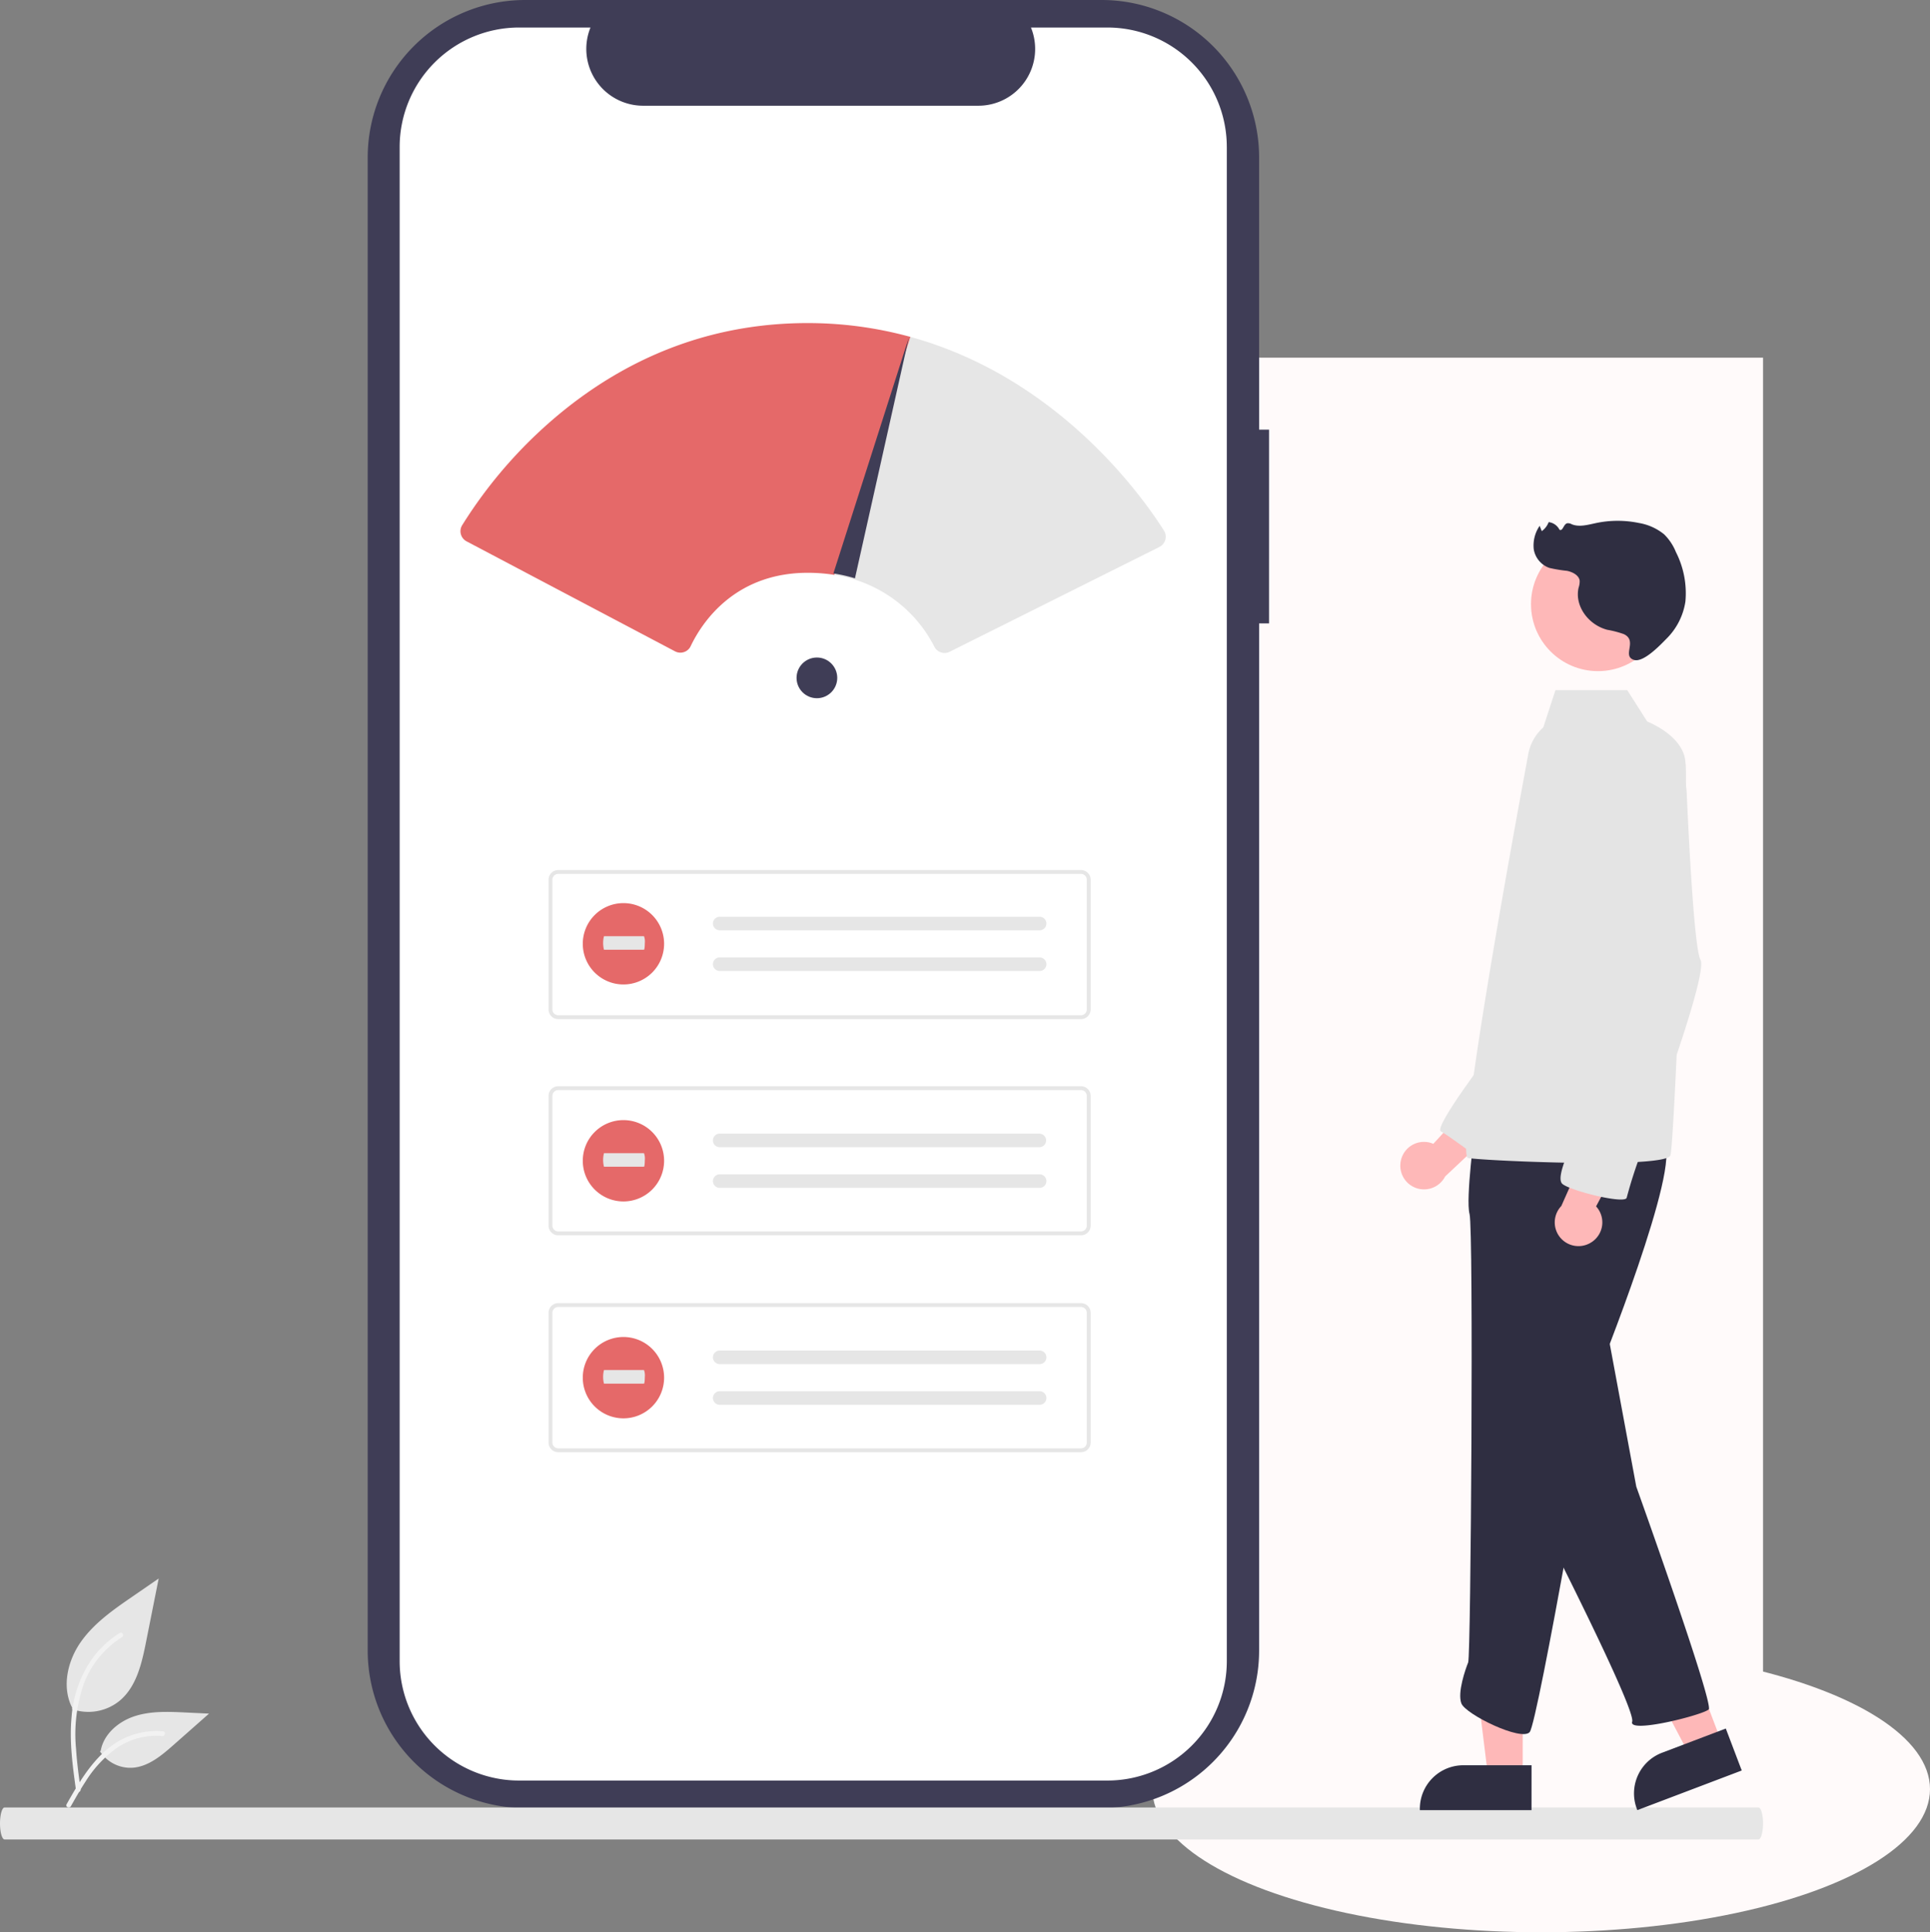 <svg xmlns="http://www.w3.org/2000/svg" width="404.576" height="404.959"><rect width="100%" height="100%" fill="#808080" stroke="none"/><g transform="translate(-.424)"><path fill="snow" d="M178 74.958h192v286H178z"/><ellipse cx="81.5" cy="30" fill="snow" rx="81.5" ry="30" transform="translate(242 344.958)"/><path fill="#3f3d56" d="M266.446 90.047h-2.08V33.011A33.011 33.011 0 0 0 231.356 0H110.514a33.011 33.011 0 0 0-33.011 33.011v312.9a33.011 33.011 0 0 0 33.011 33.011h120.84a33.011 33.011 0 0 0 33.011-33.011V130.646h2.079Z"/><path fill="#fff" d="M257.595 30.8v317.325a25.036 25.036 0 0 1-25.024 25.033H109.246a25.041 25.041 0 0 1-25.044-25.037V30.8a25.04 25.04 0 0 1 25.043-25.033h14.96a11.905 11.905 0 0 0 11.013 16.389h70.307a11.9 11.9 0 0 0 11.013-16.389h16.021a25.036 25.036 0 0 1 25.033 25.023Z"/><path fill="#e6e6e6" d="M227.027 213.583H117.442a2.031 2.031 0 0 1-2.029-2.029v-27.183a2.032 2.032 0 0 1 2.029-2.029h109.585a2.032 2.032 0 0 1 2.029 2.029v27.183a2.032 2.032 0 0 1-2.029 2.029Zm-109.585-30.43a1.219 1.219 0 0 0-1.218 1.218v27.183a1.219 1.219 0 0 0 1.218 1.218h109.585a1.219 1.219 0 0 0 1.218-1.218v-27.183a1.219 1.219 0 0 0-1.218-1.218Z"/><path fill="#e6e6e6" d="M151.332 192.131a1.421 1.421 0 1 0 0 2.841H218.3a1.421 1.421 0 1 0 .109-2.84h-67.077ZM151.332 200.653a1.421 1.421 0 1 0 0 2.841H218.3a1.421 1.421 0 1 0 .109-2.84h-67.077ZM227.027 258.891H117.442a2.031 2.031 0 0 1-2.029-2.029v-27.183a2.032 2.032 0 0 1 2.029-2.029h109.585a2.032 2.032 0 0 1 2.029 2.029v27.183a2.032 2.032 0 0 1-2.029 2.028Zm-109.585-30.435a1.219 1.219 0 0 0-1.218 1.218v27.183a1.219 1.219 0 0 0 1.218 1.218h109.585a1.219 1.219 0 0 0 1.218-1.218v-27.178a1.219 1.219 0 0 0-1.218-1.218Z"/><path fill="#e6e6e6" d="M151.332 237.586a1.421 1.421 0 1 0 0 2.841H218.3a1.421 1.421 0 0 0 .046-2.841h-67.014ZM151.332 246.11a1.421 1.421 0 1 0 0 2.841H218.3a1.421 1.421 0 1 0 .046-2.841h-67.014ZM227.027 304.347H117.442a2.031 2.031 0 0 1-2.029-2.029v-27.183a2.032 2.032 0 0 1 2.029-2.029h109.585a2.032 2.032 0 0 1 2.029 2.029v27.183a2.032 2.032 0 0 1-2.029 2.029Zm-109.585-30.43a1.219 1.219 0 0 0-1.218 1.218v27.183a1.219 1.219 0 0 0 1.218 1.218h109.585a1.219 1.219 0 0 0 1.218-1.218v-27.183a1.219 1.219 0 0 0-1.218-1.218Z"/><path fill="#e6e6e6" d="M151.332 283.044a1.421 1.421 0 1 0 0 2.841H218.3a1.421 1.421 0 1 0 .109-2.84h-67.077ZM151.332 291.568a1.421 1.421 0 1 0 0 2.841H218.3a1.421 1.421 0 1 0 .109-2.84h-67.077ZM369.035 385.507H1.389c-.533 0-.965-1.5-.965-3.352s.432-3.352.965-3.352h367.647c.533 0 .965 1.5.965 3.352s-.433 3.352-.966 3.352ZM15.501 358.183a10.383 10.383 0 0 0 10.027-1.766c3.512-2.947 4.613-7.8 5.509-12.3l2.65-13.3-5.548 3.82c-3.99 2.747-8.069 5.582-10.832 9.561s-3.968 9.411-1.749 13.717"/><path fill="#f2f2f2" d="M16.357 375.21c-.7-5.087-1.417-10.24-.927-15.382a24.189 24.189 0 0 1 4.665-12.683 21.1 21.1 0 0 1 5.413-4.905c.541-.342 1.04.516.5.856a20.059 20.059 0 0 0-7.936 9.573 32.139 32.139 0 0 0-1.706 13.85c.18 2.823.561 5.626.946 8.427a.514.514 0 0 1-.347.61.5.5 0 0 1-.61-.347Z"/><path fill="#e6e6e6" d="M21.384 367.048a7.643 7.643 0 0 0 6.66 3.437c3.371-.16 6.182-2.513 8.712-4.745l7.483-6.607-4.953-.237c-3.562-.171-7.215-.329-10.61.769s-6.521 3.742-7.141 7.251"/><path fill="#f2f2f2" d="M14.383 378.132c3.359-5.948 7.261-12.559 14.227-14.672a15.877 15.877 0 0 1 5.984-.618c.636.053.477 1.034-.16.979a14.75 14.75 0 0 0-9.55 2.527 24.814 24.814 0 0 0-6.564 7.084c-1.087 1.653-2.061 3.381-3.034 5.1-.309.557-1.216.16-.903-.4Z"/><path fill="#e56969" d="M131.113 189.272a8.523 8.523 0 1 1-8.523 8.523 8.523 8.523 0 0 1 8.523-8.523Z"/><path fill="#e6e6e6" d="M127.034 196.203a5.772 5.772 0 0 0 0 2.841h8.379c.1.013.179-.613.181-1.4a3.169 3.169 0 0 0-.175-1.444h-8.387Z"/><path fill="#e56969" d="M131.113 234.747a8.523 8.523 0 1 1-8.523 8.523 8.523 8.523 0 0 1 8.523-8.523Z"/><path fill="#e6e6e6" d="M127.034 241.678a5.772 5.772 0 0 0 0 2.841h8.379c.1.013.179-.613.181-1.4a3.169 3.169 0 0 0-.175-1.444h-8.387Z"/><path fill="#e56969" d="M131.113 280.203a8.523 8.523 0 1 1-8.523 8.523 8.523 8.523 0 0 1 8.523-8.523Z"/><path fill="#e6e6e6" d="M127.034 287.134a5.772 5.772 0 0 0 0 2.841h8.379c.1.013.179-.613.181-1.4a3.169 3.169 0 0 0-.175-1.444h-8.387ZM198.436 136.846a2.392 2.392 0 0 1-2.139-1.308 28.191 28.191 0 0 0-16.726-14.08 31.992 31.992 0 0 0-4.483-1.015l-.309-.047 15.952-49.876.27.009c30.992 8.421 48.723 33.259 53.419 40.671a2.4 2.4 0 0 1-.958 3.425l-43.949 21.965a2.4 2.4 0 0 1-1.077.256Z"/><path fill="#feb8b8" d="M294.106 243.118a4.946 4.946 0 0 1 6.777-3.4l11.88-12.952 2.22 8.859-11.623 10.938a4.972 4.972 0 0 1-9.255-3.445ZM319.622 372.323h-7.258l-3.454-28h10.717Z"/><path fill="#2f2e41" d="M321.473 369.955h-14.3a9.111 9.111 0 0 0-9.111 9.11v.3h23.406Z"/><path fill="#feb8b8" d="m361.309 365.132-6.787 2.576-13.165-24.952 10.016-3.8Z"/><path fill="#2f2e41" d="m362.196 362.259-13.366 5.073a9.111 9.111 0 0 0-5.284 11.75l.107.277 21.884-8.306ZM337.413 279.189l6.016 32.37s16.328 45.547 15.182 46.693-16.9 5.156-16.042 2.578-18.906-41.25-18.906-41.25Z"/><path fill="#e4e4e4" d="M313.017 220.365s-12.143 15.87-10.552 16.741 7.756 5.457 7.756 5.457l6.272-17.213Z"/><path fill="#2f2e41" d="M309.626 236.388s-2.005 14.9-1.146 18.047.286 92.527-.286 93.959-2.293 6.3-1.432 8.594 12.6 8.021 14.323 6.016 14.324-75.052 14.324-75.052 17.761-44.115 13.75-48.411-39.533-3.153-39.533-3.153Z"/><circle cx="14.037" cy="14.037" r="14.037" fill="#feb8b8" transform="translate(321.361 112.58)"/><path fill="#e4e4e4" d="M320.731 158.34a9.951 9.951 0 0 1 3.2-5.886l2.559-7.824h15.04l4.191 6.577c4.532 1.952 7.891 5.047 8.018 8.7.693 2.423-2.293 79.35-3.151 82.214-.252.834-3.679 1.28-8.5 1.478-4.417.18-10 .155-15.36.031-8.875-.206-17.148-.682-18.54-.937-3.145-.576 12.231-82.545 12.543-84.353Z"/><path fill="#feb8b8" d="M334.028 260.349a4.946 4.946 0 0 0 .974-7.521l8.3-15.492-9.1.831-6.488 14.583a4.972 4.972 0 0 0 6.309 7.6Z"/><path fill="#e4e4e4" d="M335.408 149.877s-13.177 5.443-8.307 19.194 10.312 30.078 10.312 30.078-6.875 36.954-6.875 38.388-4.3 9.167-2.578 10.6 13.177 4.3 13.463 2.865a96.918 96.918 0 0 1 3.151-9.74c.573-1.146 14.037-36.953 12.316-40.1-1.265-2.319-2.375-23.566-2.873-34.623a18.185 18.185 0 0 0-9.48-15.31 12.6 12.6 0 0 0-9.129-1.352Z"/><path fill="#2f2e41" d="M340.8 132.89a21.076 21.076 0 0 0-3.454-.9c-4.124-1.094-6.886-5.166-6-8.851a3.986 3.986 0 0 0 .216-1.459c-.154-1.091-1.433-1.8-2.658-2.046a29.485 29.485 0 0 1-3.7-.616 5.006 5.006 0 0 1-3.271-3.927 7.29 7.29 0 0 1 1.241-4.89l.443 1.113a4.143 4.143 0 0 0 1.447-1.89 2.932 2.932 0 0 1 2.271 1.6c.711.366.813-1.137 1.6-1.359a1.57 1.57 0 0 1 .98.213c1.582.645 3.42.093 5.118-.264a21.978 21.978 0 0 1 8.942-.009 11.316 11.316 0 0 1 5.285 2.375 10.85 10.85 0 0 1 2.472 3.711 19 19 0 0 1 1.995 10.382 13.89 13.89 0 0 1-3.965 7.784c-1.132 1.139-4.825 5.114-6.85 4.436-2.555-.855.886-4.018-2.112-5.403Z"/><circle cx="4.265" cy="4.265" r="4.265" fill="#3f3d56" transform="translate(167.402 137.8)"/><path fill="#e56969" d="M143.043 136.783a2.4 2.4 0 0 1-1.12-.28l-43.694-23.051a2.4 2.4 0 0 1-.928-3.372 96.859 96.859 0 0 1 21.855-24.512c15.089-11.959 32.253-17.959 51.012-17.858a80.978 80.978 0 0 1 20.827 2.82l.269.073-15.956 49.872-.224-.034a35.559 35.559 0 0 0-4.339-.385c-16.235-.458-23.271 10.6-25.543 15.371a2.354 2.354 0 0 1-1.4 1.232 2.415 2.415 0 0 1-.759.124Z"/><path fill="#3f3d56" d="m190.93 70.788-11.285 50.417a32.193 32.193 0 0 0-4.521-1.024l15.8-49.392Z"/></g></svg>